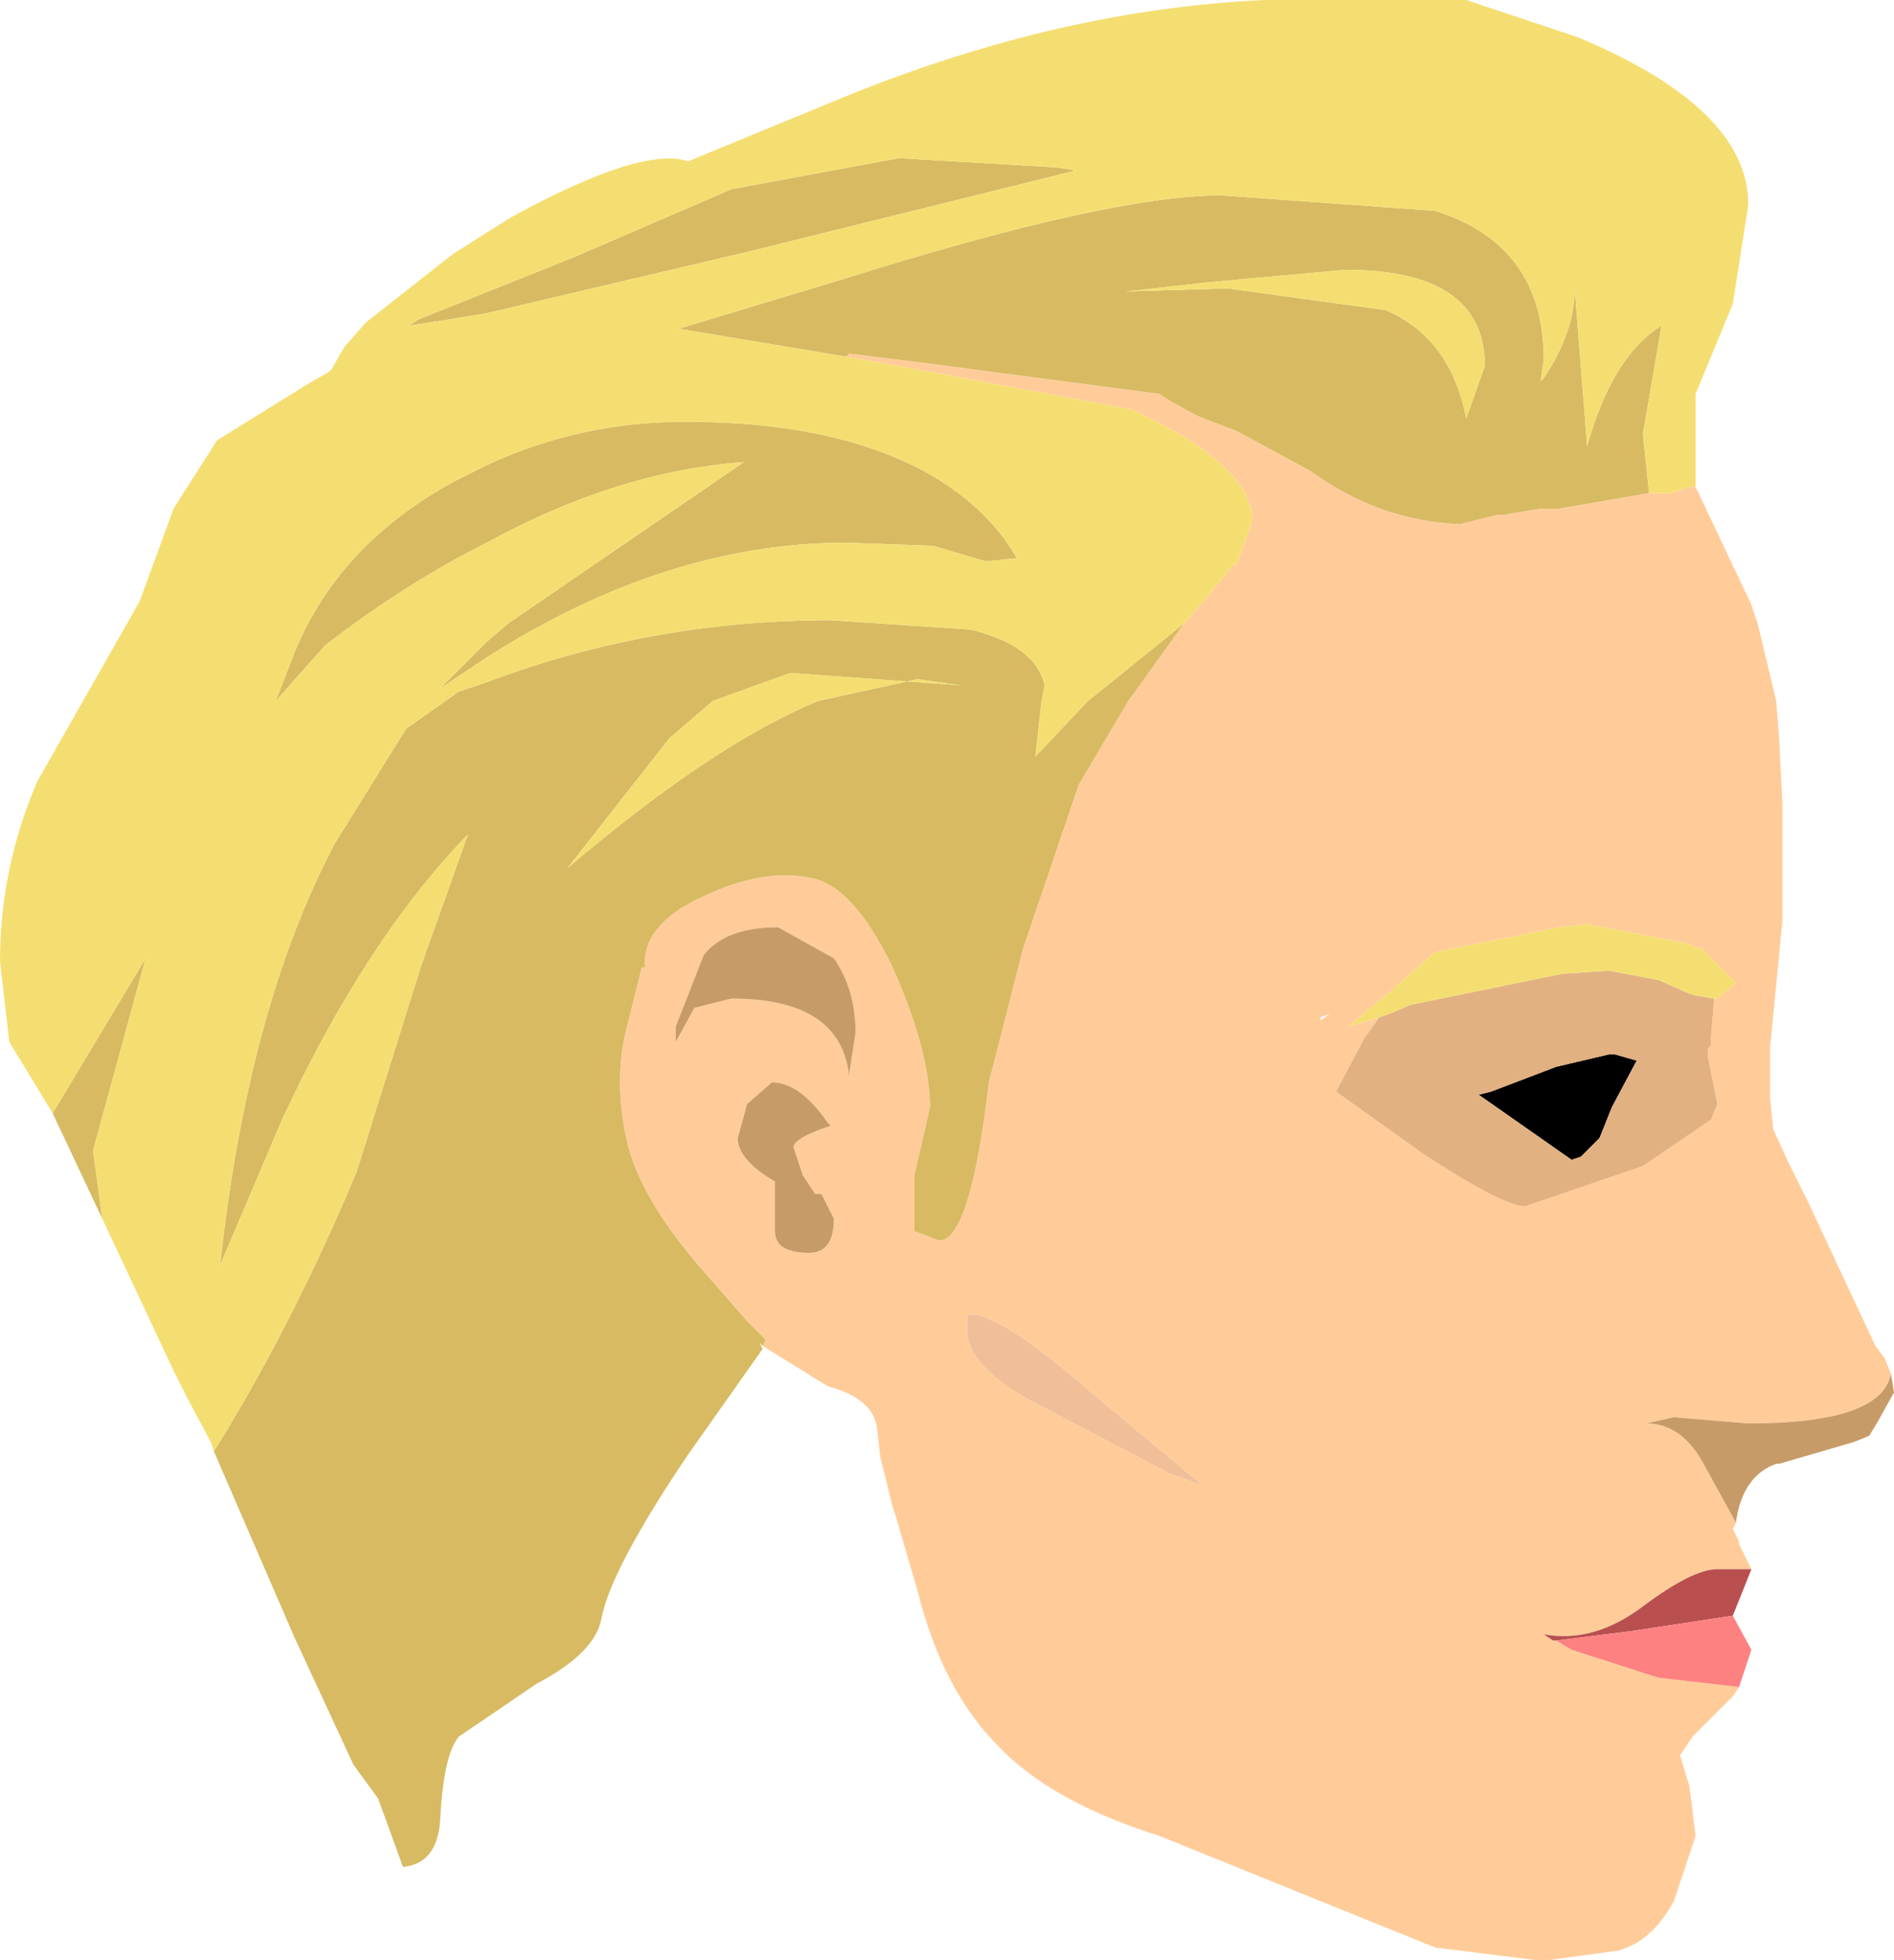 <?xml version="1.0" encoding="UTF-8" standalone="no"?>
<svg xmlns:ffdec="https://www.free-decompiler.com/flash" xmlns:xlink="http://www.w3.org/1999/xlink" ffdec:objectType="frame" height="31.6px" width="30.55px" xmlns="http://www.w3.org/2000/svg">
  <g transform="matrix(1.0, 0.0, 0.0, 1.0, 15.4, 17.4)">
    <use ffdec:characterId="1390" height="31.6" transform="matrix(1.0, 0.0, 0.0, 1.0, -15.4, -17.4)" width="30.55" xlink:href="#shape0"/>
  </g>
  <defs>
    <g id="shape0" transform="matrix(1.0, 0.0, 0.0, 1.0, 15.4, 17.4)">
      <path d="M11.95 -9.55 L12.85 -7.65 12.95 -7.35 13.25 -6.1 13.3 -5.45 13.35 -4.45 13.35 -2.8 13.35 -2.55 13.15 -0.5 13.15 -0.3 13.15 0.3 13.2 0.8 13.45 1.35 13.75 1.95 14.85 4.3 15.0 4.5 15.1 4.75 Q14.95 5.55 12.8 5.55 L11.6 5.45 11.15 5.55 Q11.7 5.55 12.05 6.15 L12.6 7.15 12.55 7.25 12.65 7.45 12.65 7.5 12.85 7.9 12.3 7.9 Q11.9 7.9 11.1 8.5 10.3 9.1 9.5 8.95 L9.65 9.05 9.7 9.05 9.95 9.2 11.35 9.65 12.65 9.8 12.55 9.95 12.2 10.3 11.9 10.6 11.7 10.9 11.85 11.4 11.95 12.2 11.6 13.25 Q11.25 13.9 10.7 14.05 L9.6 14.2 9.35 14.2 7.75 14.0 3.3 12.2 Q1.55 11.65 0.7 10.75 -0.2 9.85 -0.6 8.25 L-0.95 7.05 -1.0 6.9 -1.05 6.7 -1.2 6.1 -1.25 5.65 Q-1.3 5.15 -2.05 4.95 L-3.1 4.3 -3.05 4.2 -3.35 3.9 -4.05 3.1 Q-5.1 1.9 -5.3 0.95 -5.5 0.0 -5.3 -0.8 L-5.05 -1.8 -5.0 -1.8 Q-5.05 -2.5 -4.05 -2.95 -3.1 -3.4 -2.35 -3.25 -1.65 -3.15 -1.0 -1.8 -0.4 -0.45 -0.4 0.45 L-0.65 1.55 -0.65 2.45 -0.25 2.6 Q0.25 2.6 0.55 0.05 L1.1 -2.1 2.0 -4.75 2.8 -6.1 3.7 -7.35 4.05 -7.75 4.5 -8.3 4.55 -8.3 4.6 -8.45 4.8 -9.0 Q4.8 -9.9 2.85 -10.8 L-0.65 -11.45 -1.75 -11.65 -1.7 -11.7 -0.5 -11.55 3.3 -11.05 3.45 -10.95 3.9 -10.7 4.55 -10.45 5.75 -9.8 Q6.85 -9.0 8.15 -8.95 L8.75 -9.1 8.85 -9.1 9.45 -9.2 9.75 -9.2 11.2 -9.45 11.55 -9.45 11.85 -9.55 11.95 -9.55 M6.05 -1.05 L5.9 -1.0 5.9 -0.95 6.05 -1.05 M12.25 -1.3 L12.3 -1.3 12.6 -1.55 12.05 -2.1 11.75 -2.2 10.2 -2.5 9.75 -2.45 7.75 -2.05 6.95 -1.35 6.35 -0.85 6.85 -1.0 6.6 -0.65 6.15 0.2 7.55 1.2 Q8.85 2.05 9.2 2.05 L11.1 1.4 12.2 0.65 12.3 0.4 12.15 -0.35 12.15 -0.5 12.2 -0.55 12.2 -0.7 12.25 -1.3 M-4.5 -0.85 L-4.5 -0.6 -4.2 -1.15 -3.6 -1.3 Q-1.8 -1.3 -1.7 0.0 L-1.7 -0.1 -1.6 -0.75 Q-1.6 -1.45 -1.95 -1.95 L-2.85 -2.45 Q-3.7 -2.45 -4.05 -2.0 L-4.5 -0.85 M-2.05 0.7 Q-2.5 0.05 -2.95 0.05 L-3.35 0.4 -3.5 0.95 Q-3.5 1.3 -2.9 1.65 L-2.9 2.45 Q-2.9 2.8 -2.35 2.8 -1.95 2.8 -1.95 2.25 L-2.15 1.85 -2.25 1.85 -2.45 1.55 -2.6 1.1 Q-2.6 0.95 -2.0 0.75 L-2.05 0.7 M0.2 3.8 L0.2 4.0 Q0.15 4.65 1.45 5.3 L3.45 6.35 4.0 6.55 2.2 5.05 Q0.65 3.7 0.2 3.8" fill="#ffcc99" fill-rule="evenodd" stroke="none"/>
      <path d="M15.1 4.75 L15.15 5.05 14.9 5.5 14.75 5.75 14.5 5.85 13.3 6.2 13.25 6.2 Q12.7 6.4 12.6 7.15 L12.05 6.15 Q11.7 5.55 11.15 5.55 L11.6 5.45 12.8 5.55 Q14.95 5.55 15.1 4.75 M-4.5 -0.85 L-4.05 -2.0 Q-3.7 -2.45 -2.85 -2.45 L-1.95 -1.95 Q-1.6 -1.45 -1.6 -0.75 L-1.7 -0.1 -1.7 0.0 Q-1.8 -1.3 -3.6 -1.3 L-4.2 -1.15 -4.5 -0.6 -4.5 -0.85 M-2.05 0.7 L-2.0 0.75 Q-2.6 0.95 -2.6 1.1 L-2.45 1.55 -2.25 1.85 -2.15 1.85 -1.95 2.25 Q-1.95 2.8 -2.35 2.8 -2.9 2.8 -2.9 2.45 L-2.9 1.65 Q-3.5 1.3 -3.5 0.95 L-3.35 0.4 -2.95 0.05 Q-2.5 0.05 -2.05 0.7" fill="#c79b68" fill-rule="evenodd" stroke="none"/>
      <path d="M11.0 -0.3 L10.6 0.45 10.4 0.95 10.1 1.25 9.95 1.3 8.45 0.25 8.65 0.2 9.7 -0.2 10.55 -0.4 10.65 -0.4 11.0 -0.3" fill="#000000" fill-rule="evenodd" stroke="none"/>
      <path d="M6.85 -1.0 L7.0 -1.05 7.35 -1.2 9.8 -1.7 10.55 -1.75 11.35 -1.6 11.8 -1.4 11.95 -1.35 12.25 -1.3 12.2 -0.7 12.2 -0.55 12.15 -0.5 12.15 -0.35 12.3 0.4 12.2 0.65 11.1 1.4 9.2 2.05 Q8.85 2.05 7.55 1.2 L6.15 0.2 6.6 -0.65 6.85 -1.0 M11.0 -0.3 L10.65 -0.4 10.55 -0.4 9.7 -0.2 8.65 0.2 8.45 0.25 9.95 1.3 10.1 1.25 10.4 0.95 10.6 0.45 11.0 -0.3" fill="#e2b181" fill-rule="evenodd" stroke="none"/>
      <path d="M12.85 7.9 L12.55 8.65 10.9 8.9 9.7 9.05 9.65 9.05 9.5 8.95 Q10.3 9.1 11.1 8.5 11.9 7.9 12.3 7.9 L12.85 7.9" fill="#b94f4f" fill-rule="evenodd" stroke="none"/>
      <path d="M12.55 8.65 L12.85 9.2 12.65 9.8 11.35 9.65 9.95 9.2 9.7 9.05 10.9 8.9 12.55 8.65" fill="#fd8181" fill-rule="evenodd" stroke="none"/>
      <path d="M0.2 3.8 Q0.65 3.7 2.2 5.05 L4.0 6.55 3.45 6.35 1.45 5.3 Q0.15 4.65 0.2 4.0 L0.2 3.8" fill="#f0bf98" fill-rule="evenodd" stroke="none"/>
      <path d="M-3.1 4.3 L-3.15 4.25 -3.1 4.35 -4.3 6.05 Q-5.55 7.9 -5.7 8.7 -5.8 9.25 -6.75 9.75 L-8.0 10.6 Q-8.25 10.9 -8.3 11.95 -8.35 12.65 -8.9 12.7 L-9.3 11.6 -9.7 11.05 -10.65 9.0 -11.95 6.0 Q-10.7 4.0 -9.65 1.5 L-8.6 -1.85 -7.85 -3.95 Q-9.5 -2.25 -10.85 0.65 L-11.85 3.0 Q-11.4 -1.15 -10.0 -3.8 L-8.85 -5.65 -8.0 -6.25 -7.55 -6.4 Q-4.9 -7.4 -2.0 -7.4 L0.25 -7.25 Q1.3 -7.0 1.45 -6.35 L1.4 -6.1 1.3 -5.2 2.15 -6.1 2.4 -6.3 3.7 -7.35 2.8 -6.1 2.0 -4.75 1.1 -2.1 0.55 0.05 Q0.25 2.6 -0.25 2.6 L-0.65 2.45 -0.65 1.55 -0.4 0.45 Q-0.4 -0.45 -1.0 -1.8 -1.65 -3.15 -2.35 -3.25 -3.1 -3.4 -4.05 -2.95 -5.05 -2.5 -5.0 -1.8 L-5.05 -1.8 -5.3 -0.8 Q-5.5 0.0 -5.3 0.95 -5.1 1.9 -4.05 3.1 L-3.35 3.9 -3.05 4.2 -3.1 4.3 M-13.75 2.25 L-14.55 0.55 -13.05 -1.95 -13.9 1.15 -13.75 2.25 M4.4 -12.75 L6.95 -12.4 Q8.0 -11.95 8.25 -10.65 L8.55 -11.5 Q8.55 -13.05 6.3 -13.05 L4.1 -12.85 2.75 -12.7 4.4 -12.75 M1.65 -14.7 L1.95 -14.65 -3.3 -13.35 -7.55 -12.35 -8.15 -12.25 -8.8 -12.15 -8.65 -12.25 -6.15 -13.25 -3.6 -14.35 -0.9 -14.85 1.65 -14.7 M-1.75 -11.65 L-4.45 -12.1 -1.8 -12.9 Q2.5 -14.25 4.3 -14.25 L7.75 -14.0 Q9.5 -13.45 9.5 -11.6 L9.45 -11.25 9.5 -11.3 Q10.0 -12.05 10.0 -12.75 L10.2 -10.2 Q10.6 -11.65 11.4 -12.15 L11.1 -10.4 11.2 -9.45 9.75 -9.2 9.45 -9.2 8.85 -9.1 8.75 -9.1 8.15 -8.95 Q6.85 -9.0 5.75 -9.8 L4.55 -10.45 3.9 -10.7 3.45 -10.95 3.3 -11.05 -0.5 -11.55 -1.7 -11.7 -1.75 -11.65 M1.0 -8.4 L0.5 -8.35 -0.35 -8.6 -1.75 -8.65 Q-4.65 -8.65 -7.55 -6.8 L-8.3 -6.3 -7.55 -7.05 -7.2 -7.35 -3.4 -9.95 Q-5.45 -9.8 -7.55 -8.65 -8.85 -8.0 -10.15 -7.0 L-10.95 -6.1 -10.7 -6.75 Q-10.0 -8.6 -8.05 -9.65 L-7.55 -9.9 Q-6.05 -10.6 -4.35 -10.6 -1.9 -10.6 -0.4 -9.75 0.55 -9.2 1.0 -8.4 M-4.6 -5.5 L-6.25 -3.4 Q-3.9 -5.4 -2.2 -6.1 L-0.6 -6.45 0.1 -6.35 -2.65 -6.55 -3.9 -6.1 -4.6 -5.5" fill="#d7ba62" fill-rule="evenodd" stroke="none"/>
      <path d="M-14.55 0.55 L-15.25 -0.6 -15.4 -1.9 Q-15.4 -3.4 -14.8 -4.8 L-13.15 -7.7 -12.6 -9.2 -11.9 -10.3 -10.45 -11.2 -10.1 -11.4 -10.05 -11.45 -9.85 -11.8 -9.5 -12.2 -8.1 -13.3 -7.55 -13.65 -7.15 -13.9 Q-5.05 -15.05 -4.3 -14.8 L-1.75 -15.85 Q1.7 -17.25 5.0 -17.4 L8.25 -17.4 10.05 -16.8 Q12.8 -15.65 12.8 -14.1 L12.55 -12.5 11.95 -11.05 11.95 -10.15 11.95 -9.95 11.95 -9.85 11.95 -9.55 11.85 -9.55 11.55 -9.45 11.2 -9.45 11.1 -10.4 11.4 -12.15 Q10.6 -11.65 10.2 -10.2 L10.0 -12.75 Q10.0 -12.05 9.5 -11.3 L9.45 -11.25 9.5 -11.6 Q9.5 -13.45 7.75 -14.0 L4.3 -14.25 Q2.5 -14.25 -1.8 -12.9 L-4.45 -12.1 -1.75 -11.65 -0.65 -11.45 2.85 -10.8 Q4.8 -9.9 4.8 -9.0 L4.6 -8.45 4.55 -8.3 4.5 -8.3 4.05 -7.75 3.7 -7.35 2.4 -6.3 2.15 -6.1 1.3 -5.2 1.4 -6.1 1.45 -6.35 Q1.3 -7.0 0.25 -7.25 L-2.0 -7.4 Q-4.9 -7.4 -7.55 -6.4 L-8.0 -6.25 -8.85 -5.65 -10.0 -3.8 Q-11.4 -1.15 -11.85 3.0 L-10.85 0.65 Q-9.5 -2.25 -7.85 -3.95 L-8.6 -1.85 -9.65 1.5 Q-10.7 4.0 -11.95 6.0 L-12.0 5.85 -12.4 5.1 -12.6 4.7 -13.75 2.25 -13.9 1.15 -13.05 -1.95 -14.55 0.55 M1.65 -14.7 L-0.9 -14.85 -3.6 -14.35 -6.15 -13.25 -8.65 -12.25 -8.8 -12.15 -8.15 -12.25 -7.55 -12.35 -3.3 -13.35 1.95 -14.65 1.65 -14.7 M4.4 -12.75 L2.75 -12.7 4.1 -12.85 6.3 -13.05 Q8.55 -13.05 8.55 -11.5 L8.25 -10.65 Q8.0 -11.95 6.95 -12.4 L4.4 -12.75 M1.0 -8.4 Q0.55 -9.2 -0.4 -9.75 -1.9 -10.6 -4.35 -10.6 -6.05 -10.6 -7.55 -9.9 L-8.05 -9.65 Q-10.0 -8.6 -10.7 -6.75 L-10.95 -6.1 -10.15 -7.0 Q-8.85 -8.0 -7.55 -8.65 -5.45 -9.8 -3.4 -9.95 L-7.2 -7.35 -7.55 -7.05 -8.3 -6.3 -7.55 -6.8 Q-4.65 -8.65 -1.75 -8.65 L-0.35 -8.6 0.5 -8.35 1.0 -8.4 M6.85 -1.0 L6.35 -0.85 6.95 -1.35 7.75 -2.05 9.75 -2.45 10.2 -2.5 11.75 -2.2 12.05 -2.1 12.6 -1.55 12.3 -1.3 12.25 -1.3 11.95 -1.35 11.8 -1.4 11.35 -1.6 10.55 -1.75 9.8 -1.7 7.35 -1.2 7.0 -1.05 6.85 -1.0 M-4.6 -5.5 L-3.9 -6.1 -2.65 -6.55 0.1 -6.35 -0.6 -6.45 -2.2 -6.1 Q-3.9 -5.4 -6.25 -3.4 L-4.6 -5.5" fill="#f5de71" fill-rule="evenodd" stroke="none"/>
    </g>
  </defs>
</svg>

